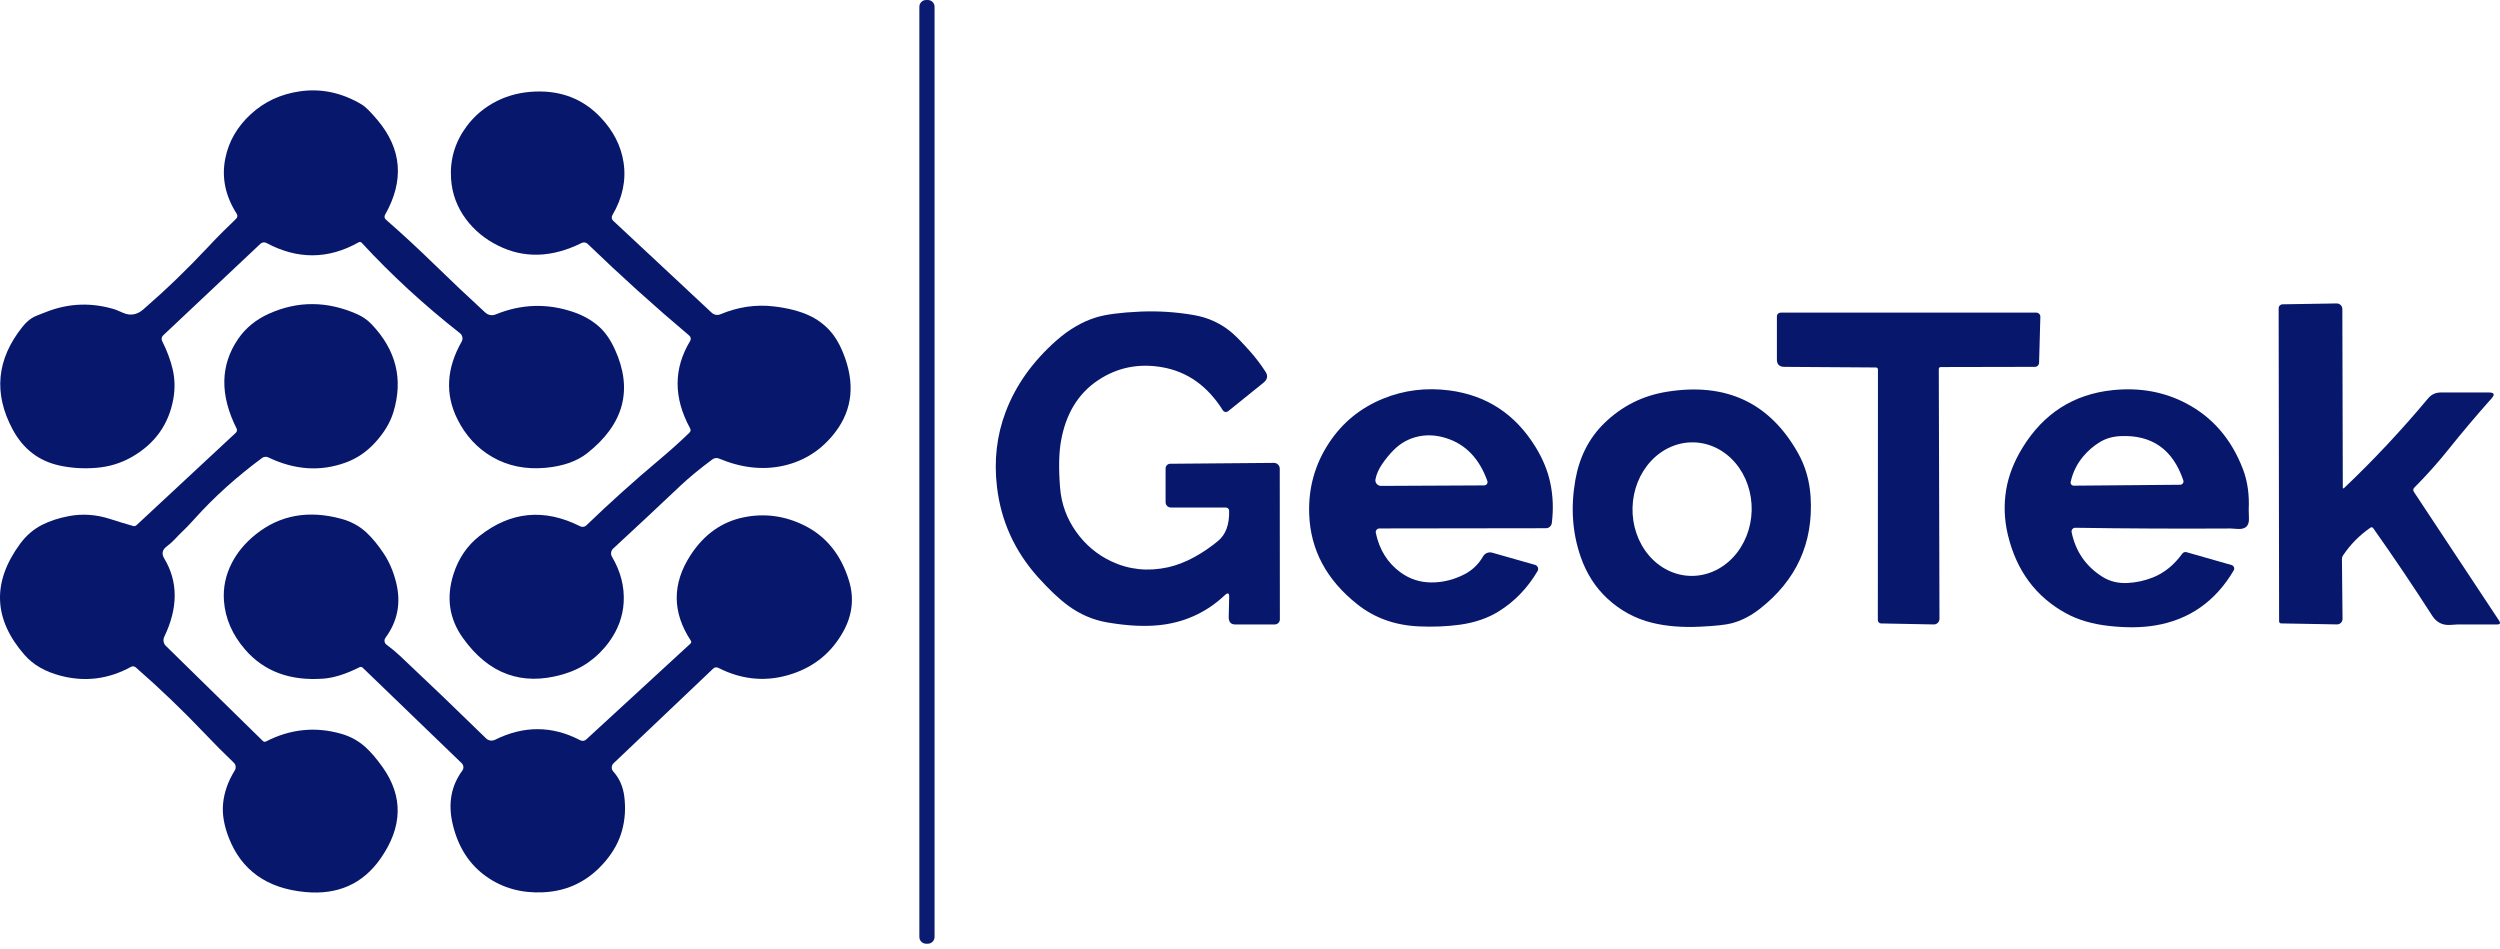 <svg width="195" height="74" viewBox="0 0 195 74" fill="none" xmlns="http://www.w3.org/2000/svg">
<path d="M72.368 0H72.238C71.946 0 71.71 0.236 71.71 0.528V73.082C71.71 73.374 71.946 73.61 72.238 73.61H72.368C72.66 73.61 72.896 73.374 72.896 73.082V0.528C72.896 0.236 72.66 0 72.368 0Z" fill="#0B1B72"/>
<path d="M33.875 20.619C35.178 21.888 36.497 23.136 37.832 24.362C38.085 24.593 38.371 24.645 38.689 24.516C40.673 23.709 42.676 23.647 44.699 24.329C45.474 24.592 46.137 24.963 46.686 25.442C47.179 25.869 47.603 26.471 47.959 27.248C49.389 30.38 48.673 33.079 45.811 35.343C45.005 35.98 43.923 36.361 42.566 36.488C41.01 36.632 39.622 36.352 38.402 35.645C37.221 34.963 36.31 33.974 35.67 32.679C34.711 30.745 34.822 28.737 36.005 26.655C36.067 26.547 36.088 26.42 36.064 26.298C36.04 26.175 35.973 26.065 35.874 25.987C33.062 23.779 30.508 21.427 28.21 18.934C28.18 18.902 28.142 18.882 28.1 18.875C28.058 18.869 28.015 18.877 27.978 18.898C25.611 20.235 23.212 20.253 20.779 18.951C20.705 18.912 20.62 18.897 20.536 18.908C20.452 18.92 20.373 18.958 20.311 19.017L12.723 26.162C12.665 26.217 12.626 26.289 12.612 26.367C12.598 26.445 12.61 26.525 12.646 26.596C13.025 27.351 13.299 28.084 13.467 28.796C13.643 29.55 13.661 30.32 13.521 31.107C13.167 33.096 12.09 34.607 10.291 35.64C9.438 36.128 8.511 36.412 7.508 36.491C6.518 36.57 5.568 36.512 4.661 36.316C3.031 35.966 1.805 35.024 0.983 33.489C-0.524 30.677 -0.264 28.007 1.763 25.48C2.032 25.142 2.324 24.888 2.641 24.718C2.724 24.674 3.075 24.534 3.694 24.297C5.444 23.632 7.22 23.585 9.021 24.154C9.035 24.158 9.232 24.242 9.611 24.406C10.169 24.646 10.69 24.556 11.175 24.137C12.946 22.6 14.633 20.974 16.235 19.26C16.901 18.544 17.63 17.811 18.421 17.059C18.471 17.01 18.503 16.946 18.511 16.877C18.52 16.807 18.503 16.738 18.466 16.679C17.576 15.289 17.277 13.854 17.57 12.372C17.833 11.041 18.498 9.885 19.566 8.902C20.618 7.935 21.889 7.343 23.378 7.125C25.059 6.882 26.678 7.228 28.236 8.163C28.499 8.321 28.898 8.717 29.432 9.35C31.348 11.62 31.548 14.09 30.031 16.759C29.997 16.818 29.985 16.887 29.997 16.953C30.008 17.02 30.042 17.08 30.093 17.124C31.349 18.22 32.61 19.385 33.875 20.619Z" fill="#07186C"/>
<path d="M47.831 17.222L55.508 24.388C55.599 24.473 55.712 24.53 55.832 24.553C55.953 24.576 56.076 24.563 56.187 24.516C57.558 23.94 58.948 23.735 60.358 23.899C61.451 24.027 62.37 24.264 63.114 24.608C63.723 24.889 64.257 25.279 64.718 25.779C65.11 26.207 65.447 26.76 65.73 27.441C66.72 29.827 66.523 31.924 65.136 33.729C64.096 35.084 62.761 35.948 61.129 36.322C59.519 36.687 57.834 36.502 56.072 35.764C55.991 35.73 55.904 35.718 55.817 35.729C55.731 35.739 55.649 35.772 55.579 35.823C54.583 36.561 53.739 37.256 53.049 37.908C51.271 39.591 49.531 41.218 47.828 42.788C47.742 42.868 47.686 42.976 47.669 43.093C47.652 43.209 47.676 43.328 47.736 43.429C48.415 44.581 48.718 45.768 48.647 46.988C48.582 48.086 48.205 49.109 47.517 50.058C47.066 50.681 46.523 51.217 45.889 51.666C45.307 52.077 44.628 52.394 43.851 52.615C40.693 53.515 38.112 52.566 36.109 49.767C35.037 48.269 34.792 46.605 35.373 44.778C35.763 43.556 36.433 42.569 37.384 41.818C39.821 39.892 42.446 39.637 45.26 41.053C45.337 41.092 45.424 41.106 45.509 41.093C45.594 41.08 45.673 41.041 45.734 40.981C47.552 39.227 49.453 37.517 51.438 35.85C52.269 35.152 53.049 34.451 53.779 33.747C53.823 33.705 53.852 33.65 53.862 33.59C53.872 33.53 53.861 33.468 53.832 33.415C52.527 31.028 52.527 28.755 53.832 26.595C53.873 26.529 53.888 26.449 53.875 26.372C53.862 26.295 53.821 26.225 53.761 26.174C51.066 23.904 48.424 21.52 45.835 19.022C45.774 18.964 45.697 18.926 45.614 18.913C45.53 18.9 45.445 18.914 45.369 18.951C43.052 20.102 40.878 20.17 38.847 19.156C37.826 18.648 36.994 17.962 36.349 17.097C35.649 16.158 35.261 15.11 35.183 13.953C35.083 12.446 35.487 11.08 36.397 9.854C37.022 9.013 37.814 8.353 38.776 7.872C39.657 7.433 40.632 7.19 41.7 7.143C43.771 7.054 45.483 7.722 46.838 9.148C47.842 10.204 48.443 11.378 48.638 12.672C48.85 14.062 48.558 15.434 47.763 16.789C47.723 16.857 47.708 16.937 47.72 17.015C47.733 17.094 47.772 17.167 47.831 17.222Z" fill="#07186C"/>
<path d="M182.849 38.057C185.119 35.903 187.299 33.577 189.389 31.077C189.648 30.769 189.979 30.614 190.38 30.614H194.138C194.548 30.614 194.617 30.767 194.346 31.071C193.177 32.384 192.061 33.705 190.997 35.034C190.155 36.088 189.259 37.09 188.31 38.039C188.268 38.08 188.243 38.134 188.237 38.192C188.231 38.25 188.245 38.308 188.277 38.356L194.93 48.412C195.061 48.61 195.008 48.709 194.773 48.709C193.687 48.709 192.654 48.709 191.673 48.709C191.661 48.709 191.478 48.72 191.124 48.744C190.517 48.786 190.046 48.545 189.71 48.023C188.226 45.712 186.692 43.435 185.106 41.192C185.083 41.16 185.048 41.137 185.009 41.13C184.97 41.123 184.93 41.131 184.898 41.154C184.04 41.745 183.322 42.474 182.745 43.34C182.695 43.415 182.669 43.509 182.671 43.61L182.718 48.264C182.719 48.322 182.708 48.38 182.687 48.433C182.666 48.487 182.634 48.536 182.594 48.577C182.554 48.618 182.506 48.65 182.453 48.672C182.401 48.693 182.345 48.704 182.288 48.703L177.922 48.626C177.882 48.626 177.843 48.609 177.815 48.579C177.786 48.549 177.77 48.508 177.77 48.465L177.735 24.044C177.734 23.964 177.766 23.886 177.823 23.828C177.88 23.771 177.958 23.737 178.04 23.736L182.252 23.668C182.311 23.666 182.369 23.677 182.424 23.698C182.478 23.719 182.528 23.751 182.57 23.791C182.612 23.831 182.645 23.879 182.668 23.933C182.691 23.986 182.703 24.043 182.703 24.101L182.739 38.009C182.739 38.11 182.776 38.126 182.849 38.057Z" fill="#07186C"/>
<path d="M13.619 42.076C13.439 42.268 13.231 42.452 12.996 42.628C12.654 42.885 12.592 43.197 12.812 43.562C13.898 45.374 13.899 47.408 12.815 49.664C12.759 49.783 12.74 49.915 12.761 50.043C12.782 50.17 12.843 50.287 12.934 50.376L20.509 57.803C20.54 57.833 20.579 57.852 20.621 57.857C20.664 57.863 20.708 57.856 20.747 57.836C22.643 56.859 24.602 56.659 26.623 57.237C27.327 57.438 27.95 57.781 28.491 58.263C28.921 58.647 29.374 59.177 29.853 59.853C31.463 62.133 31.405 64.505 29.681 66.969C28.299 68.946 26.341 69.817 23.808 69.579C20.82 69.3 18.831 67.883 17.84 65.329C17.472 64.381 17.325 63.505 17.398 62.7C17.479 61.817 17.783 60.947 18.311 60.093C18.37 59.998 18.395 59.886 18.381 59.776C18.367 59.666 18.315 59.564 18.234 59.488C17.445 58.733 16.703 57.987 16.007 57.252C14.257 55.413 12.449 53.679 10.584 52.052C10.535 52.009 10.473 51.983 10.408 51.976C10.343 51.969 10.277 51.982 10.22 52.013C8.475 52.972 6.651 53.206 4.747 52.713C3.535 52.399 2.592 51.858 1.92 51.091C-0.516 48.308 -0.634 45.417 1.567 42.417C2.034 41.781 2.602 41.289 3.273 40.943C3.87 40.639 4.566 40.41 5.361 40.258C6.423 40.056 7.492 40.128 8.567 40.474C9.17 40.67 9.777 40.855 10.389 41.029C10.433 41.042 10.479 41.043 10.524 41.032C10.568 41.022 10.608 41.001 10.641 40.97L18.394 33.756C18.439 33.715 18.469 33.66 18.48 33.6C18.49 33.54 18.481 33.478 18.454 33.424C17.141 30.813 17.178 28.488 18.567 26.447C19.154 25.583 19.965 24.919 21.002 24.457C23.246 23.458 25.533 23.475 27.863 24.507C28.29 24.695 28.665 24.958 28.987 25.296C30.901 27.303 31.467 29.589 30.683 32.154C30.432 32.975 29.951 33.771 29.239 34.542C28.592 35.246 27.842 35.755 26.988 36.07C25.014 36.799 22.993 36.668 20.925 35.675C20.848 35.638 20.762 35.623 20.677 35.631C20.593 35.639 20.512 35.669 20.444 35.72C18.441 37.203 16.688 38.783 15.185 40.46C14.793 40.897 14.465 41.238 14.2 41.483C14.048 41.625 13.854 41.823 13.619 42.076Z" fill="#07186C"/>
<path d="M86.674 43.782C88.057 44.434 89.529 44.591 91.091 44.251C91.775 44.1 92.464 43.834 93.159 43.453C93.811 43.095 94.426 42.676 95.004 42.198C95.611 41.698 95.9 40.91 95.873 39.837C95.871 39.77 95.844 39.707 95.796 39.66C95.748 39.614 95.684 39.588 95.618 39.588H91.331C91.277 39.588 91.223 39.577 91.172 39.556C91.122 39.535 91.076 39.505 91.038 39.466C90.999 39.427 90.969 39.382 90.948 39.331C90.927 39.281 90.916 39.227 90.916 39.172V36.541C90.916 36.444 90.954 36.351 91.021 36.282C91.088 36.213 91.18 36.174 91.275 36.173L99.364 36.105C99.424 36.105 99.483 36.116 99.538 36.139C99.594 36.161 99.644 36.194 99.687 36.236C99.729 36.278 99.763 36.328 99.786 36.383C99.809 36.438 99.821 36.497 99.821 36.556L99.83 48.314C99.83 48.419 99.787 48.519 99.711 48.593C99.634 48.667 99.531 48.709 99.423 48.709H96.356C96.004 48.709 95.832 48.512 95.84 48.118L95.876 46.555C95.883 46.249 95.77 46.205 95.534 46.425C94.208 47.676 92.643 48.438 90.842 48.709C89.572 48.901 88.07 48.845 86.336 48.543C85.249 48.353 84.243 47.92 83.32 47.243C82.615 46.727 81.831 45.988 80.967 45.025C79.14 42.986 78.071 40.629 77.761 37.953C77.522 35.895 77.749 33.951 78.443 32.122C79.228 30.049 80.549 28.193 82.406 26.554C83.389 25.688 84.417 25.09 85.491 24.759C86.25 24.524 87.402 24.373 88.947 24.305C90.331 24.246 91.712 24.334 93.09 24.57C94.263 24.769 95.278 25.244 96.137 25.993C96.485 26.3 96.944 26.775 97.516 27.42C97.953 27.913 98.353 28.441 98.717 29.004C98.919 29.319 98.862 29.603 98.545 29.858L95.807 32.065C95.775 32.091 95.738 32.11 95.698 32.121C95.659 32.133 95.618 32.136 95.578 32.13C95.539 32.125 95.501 32.111 95.468 32.09C95.435 32.069 95.407 32.042 95.386 32.009C94.19 30.101 92.602 28.977 90.622 28.639C88.795 28.327 87.137 28.667 85.648 29.66C84.098 30.694 83.135 32.273 82.759 34.397C82.593 35.332 82.568 36.543 82.685 38.03C82.784 39.298 83.205 40.452 83.948 41.492C84.668 42.498 85.577 43.262 86.674 43.782Z" fill="#07186C"/>
<path d="M151.226 28.781L151.279 48.261C151.279 48.32 151.267 48.378 151.245 48.433C151.223 48.487 151.191 48.537 151.15 48.578C151.109 48.62 151.06 48.652 151.007 48.674C150.954 48.696 150.897 48.707 150.84 48.706L146.717 48.628C146.651 48.627 146.588 48.598 146.542 48.548C146.496 48.498 146.471 48.431 146.471 48.361L146.48 28.817C146.48 28.776 146.464 28.738 146.435 28.709C146.407 28.68 146.369 28.663 146.328 28.663L139.177 28.615C138.791 28.613 138.598 28.423 138.598 28.046V24.679C138.598 24.64 138.606 24.602 138.621 24.567C138.635 24.531 138.657 24.498 138.684 24.471C138.712 24.444 138.744 24.422 138.78 24.408C138.815 24.393 138.853 24.385 138.892 24.385H158.834C158.876 24.385 158.918 24.394 158.956 24.41C158.995 24.427 159.03 24.451 159.059 24.482C159.089 24.513 159.112 24.549 159.127 24.589C159.142 24.629 159.15 24.672 159.148 24.715L159.048 28.298C159.045 28.382 159.011 28.462 158.951 28.522C158.891 28.581 158.811 28.614 158.727 28.615L151.368 28.63C151.33 28.63 151.294 28.646 151.267 28.674C151.241 28.703 151.226 28.741 151.226 28.781Z" fill="#07186C"/>
<path d="M107.313 41.563C107.59 42.88 108.231 43.906 109.236 44.642C109.951 45.164 110.755 45.427 111.647 45.431C112.533 45.435 113.39 45.224 114.219 44.799C114.838 44.481 115.325 44.013 115.681 43.396C115.751 43.276 115.859 43.182 115.987 43.13C116.116 43.078 116.257 43.07 116.39 43.108L119.736 44.06C119.784 44.074 119.829 44.099 119.866 44.133C119.904 44.166 119.933 44.208 119.951 44.255C119.97 44.302 119.978 44.353 119.974 44.404C119.97 44.454 119.954 44.503 119.929 44.547C119.146 45.874 118.136 46.921 116.9 47.688C116.044 48.218 115.037 48.564 113.881 48.726C112.866 48.867 111.786 48.91 110.641 48.857C108.802 48.77 107.217 48.2 105.887 47.148C103.466 45.236 102.209 42.882 102.117 40.086C102.047 38.035 102.577 36.167 103.706 34.483C104.745 32.932 106.142 31.801 107.898 31.089C109.521 30.431 111.235 30.218 113.038 30.451C115.939 30.827 118.178 32.288 119.754 34.836C120.335 35.773 120.726 36.72 120.925 37.677C121.137 38.692 121.176 39.732 121.041 40.798C121.027 40.909 120.974 41.011 120.89 41.086C120.806 41.16 120.699 41.201 120.587 41.201L107.595 41.219C107.552 41.219 107.51 41.228 107.471 41.247C107.433 41.265 107.399 41.292 107.372 41.325C107.345 41.358 107.325 41.396 107.315 41.437C107.305 41.479 107.305 41.522 107.313 41.563ZM107.835 36.156C107.551 36.563 107.368 36.971 107.287 37.381C107.274 37.444 107.276 37.508 107.292 37.571C107.308 37.633 107.338 37.691 107.38 37.741C107.422 37.791 107.475 37.831 107.535 37.858C107.595 37.886 107.66 37.9 107.726 37.9L115.761 37.861C115.803 37.861 115.845 37.851 115.883 37.833C115.921 37.813 115.953 37.786 115.978 37.752C116.003 37.719 116.019 37.68 116.025 37.639C116.031 37.598 116.027 37.556 116.013 37.517C115.392 35.777 114.331 34.666 112.828 34.183C112.082 33.942 111.359 33.893 110.659 34.038C109.896 34.196 109.236 34.561 108.678 35.132C108.375 35.441 108.094 35.782 107.835 36.156Z" fill="#07186C"/>
<path d="M125.129 33.014C126.495 31.679 128.127 30.86 130.026 30.555C134.633 29.816 138.041 31.411 140.248 35.343C140.825 36.369 141.152 37.513 141.229 38.775C141.445 42.358 140.117 45.268 137.246 47.504C136.538 48.054 135.804 48.427 135.045 48.622C134.6 48.737 133.801 48.823 132.648 48.88C131.24 48.952 129.979 48.851 128.866 48.578C127.545 48.254 126.376 47.619 125.36 46.674C124.431 45.806 123.74 44.723 123.29 43.426C122.641 41.555 122.504 39.559 122.877 37.437C123.192 35.649 123.942 34.175 125.129 33.014ZM131.856 44.919C133.089 44.949 134.284 44.429 135.179 43.474C136.075 42.519 136.597 41.206 136.63 39.825C136.647 39.142 136.543 38.462 136.325 37.824C136.107 37.187 135.779 36.604 135.359 36.11C134.94 35.616 134.437 35.22 133.879 34.944C133.322 34.669 132.721 34.52 132.111 34.505C130.878 34.474 129.683 34.994 128.788 35.95C127.893 36.905 127.371 38.217 127.337 39.598C127.32 40.282 127.424 40.962 127.642 41.6C127.86 42.237 128.188 42.819 128.608 43.314C129.028 43.808 129.53 44.204 130.088 44.479C130.645 44.755 131.246 44.904 131.856 44.919Z" fill="#07186C"/>
<path d="M170.216 43.186C170.253 43.134 170.305 43.096 170.364 43.075C170.424 43.054 170.488 43.052 170.548 43.07L174.069 44.075C174.11 44.088 174.147 44.109 174.179 44.138C174.21 44.167 174.235 44.202 174.251 44.242C174.266 44.282 174.273 44.325 174.269 44.367C174.266 44.41 174.253 44.451 174.232 44.488C172.81 46.904 170.77 48.336 168.112 48.783C167.07 48.959 165.878 48.974 164.535 48.827C163.222 48.685 162.092 48.355 161.145 47.837C158.797 46.551 157.289 44.519 156.618 41.738C156.332 40.552 156.287 39.366 156.485 38.182C156.667 37.098 157.087 36.017 157.745 34.94C159.387 32.252 161.733 30.749 164.784 30.431C166.88 30.211 168.794 30.555 170.524 31.463C172.581 32.543 174.057 34.256 174.953 36.604C175.307 37.531 175.456 38.584 175.4 39.763C175.4 39.776 175.406 40.006 175.418 40.451C175.434 41.026 175.145 41.295 174.552 41.258C174.186 41.234 173.997 41.222 173.986 41.222C169.91 41.246 165.873 41.227 161.874 41.166C161.831 41.165 161.788 41.174 161.749 41.192C161.709 41.21 161.674 41.236 161.647 41.27C161.619 41.303 161.599 41.342 161.589 41.384C161.579 41.426 161.578 41.47 161.587 41.513C161.895 43.01 162.692 44.166 163.978 44.983C164.557 45.349 165.219 45.512 165.965 45.473C166.629 45.437 167.275 45.297 167.902 45.051C168.8 44.699 169.571 44.078 170.216 43.186ZM162.488 35.604C162.004 36.181 161.679 36.843 161.513 37.588C161.504 37.624 161.505 37.66 161.513 37.696C161.521 37.731 161.538 37.764 161.561 37.792C161.584 37.821 161.613 37.843 161.646 37.859C161.68 37.874 161.716 37.882 161.753 37.882L170.049 37.811C170.091 37.81 170.132 37.8 170.169 37.781C170.206 37.762 170.238 37.735 170.262 37.701C170.287 37.668 170.303 37.629 170.309 37.588C170.315 37.547 170.312 37.506 170.299 37.467C169.482 35.054 167.847 33.904 165.395 34.017C164.792 34.045 164.258 34.199 163.794 34.48C163.301 34.778 162.866 35.153 162.488 35.604Z" fill="#07186C"/>
<path d="M31.209 51.165C33.514 53.334 35.749 55.477 37.912 57.593C38.003 57.681 38.12 57.739 38.245 57.759C38.37 57.778 38.499 57.759 38.612 57.702C40.863 56.585 43.081 56.599 45.266 57.744C45.339 57.782 45.422 57.797 45.503 57.785C45.585 57.774 45.662 57.738 45.722 57.681L53.859 50.198C53.889 50.17 53.908 50.133 53.913 50.092C53.918 50.051 53.908 50.01 53.886 49.975C52.426 47.758 52.416 45.538 53.856 43.313C54.912 41.684 56.303 40.695 58.029 40.347C59.653 40.02 61.222 40.233 62.737 40.985C64.441 41.831 65.603 43.269 66.222 45.297C66.639 46.662 66.486 47.991 65.762 49.284C64.874 50.874 63.567 51.961 61.841 52.544C59.869 53.212 57.93 53.061 56.024 52.09C55.961 52.058 55.889 52.046 55.818 52.057C55.747 52.068 55.681 52.1 55.63 52.15L47.858 59.535C47.772 59.617 47.721 59.73 47.716 59.848C47.711 59.967 47.752 60.082 47.831 60.17C48.31 60.702 48.598 61.354 48.695 62.125C48.813 63.052 48.752 63.947 48.511 64.809C48.285 65.622 47.871 66.391 47.268 67.117C45.971 68.681 44.336 69.509 42.365 69.6C40.686 69.677 39.215 69.272 37.954 68.384C36.603 67.436 35.719 66.058 35.302 64.249C34.938 62.671 35.191 61.29 36.061 60.108C36.124 60.022 36.154 59.916 36.144 59.809C36.134 59.702 36.086 59.602 36.008 59.526L28.287 52.078C28.255 52.048 28.215 52.028 28.172 52.021C28.13 52.014 28.087 52.021 28.049 52.04C26.982 52.578 26.036 52.876 25.214 52.935C22.619 53.123 20.587 52.366 19.118 50.663C18.123 49.513 17.574 48.252 17.469 46.881C17.392 45.847 17.596 44.858 18.083 43.912C18.514 43.072 19.142 42.323 19.966 41.667C21.843 40.172 24.063 39.772 26.626 40.468C27.381 40.674 28.03 41.027 28.572 41.527C29.046 41.968 29.504 42.525 29.945 43.197C30.376 43.85 30.696 44.605 30.906 45.464C31.29 47.042 31.01 48.469 30.067 49.747C30.006 49.828 29.981 49.93 29.995 50.03C30.009 50.13 30.063 50.22 30.144 50.281C30.535 50.569 30.89 50.864 31.209 51.165Z" fill="#07186C"/>
</svg>
